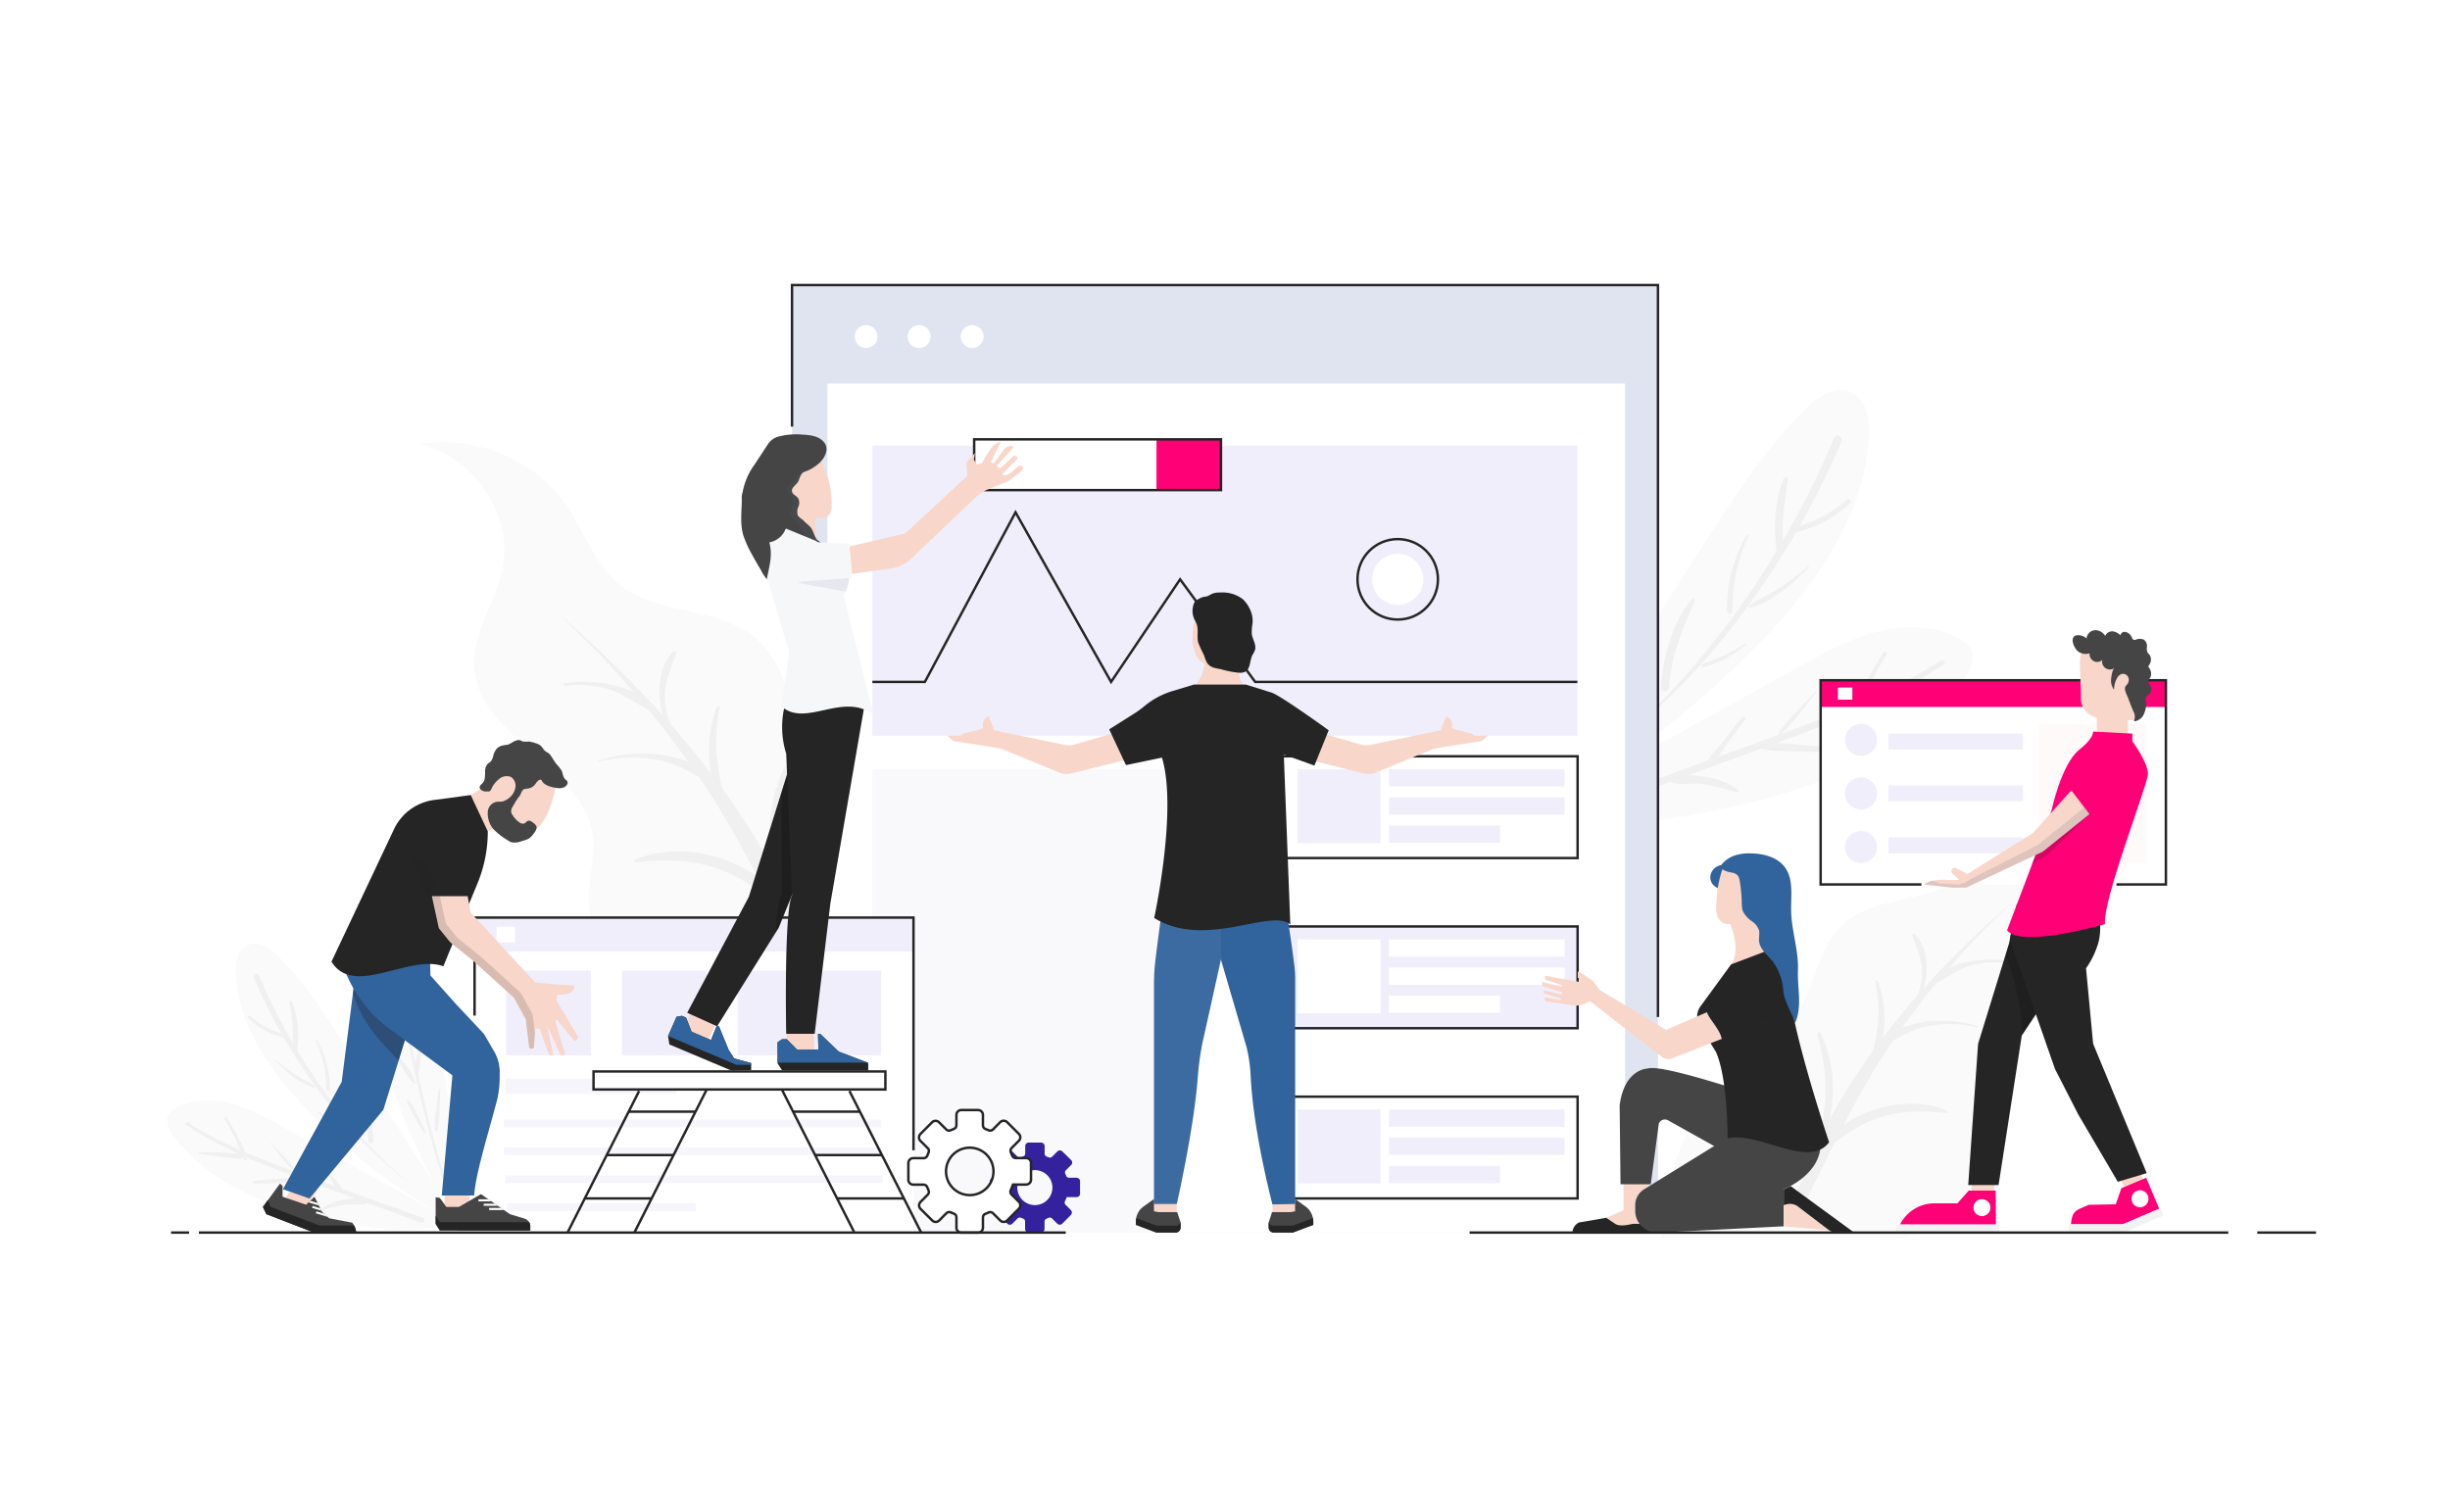 <svg xmlns="http://www.w3.org/2000/svg" viewBox="0 0 500 308.67"><defs><style>.cls-1{fill:#fff;}.cls-2,.cls-22{opacity:0.15;}.cls-3{fill:#ddd;}.cls-4{fill:#999;}.cls-5{fill:#e0e4f0;}.cls-6{fill:none;stroke:#252525;stroke-miterlimit:10;stroke-width:0.5px;}.cls-7{fill:#f9f9fb;}.cls-8{fill:#f0eefb;}.cls-9{fill:#ff0076;}.cls-10{fill:#34219e;}.cls-11{fill:#f6f5fb;}.cls-12{fill:#fefaf9;}.cls-13{fill:#f8d6ca;}.cls-14{fill:#252525;}.cls-15{fill:#454545;}.cls-16{fill:#31639c;}.cls-17{fill:#3b6ba1;}.cls-18,.cls-19,.cls-20{fill:#231f20;}.cls-18{opacity:0.3;}.cls-19,.cls-23{opacity:0.2;}.cls-21{fill:#f1f2f2;}.cls-22,.cls-24,.cls-26{fill:#525d7a;}.cls-25{fill:#f5f7f9;}.cls-26{opacity:0.1;}</style></defs><title>installation_ps</title><g id="Bg"><rect class="cls-1" width="500" height="308.67"/></g><g id="Graphics"><g id="Layer_7" data-name="Layer 7"><g class="cls-2"><path class="cls-3" d="M70.57,213.57c-4.1-6.36-8.24-12.78-13.55-18.17-1.75-1.77-4.28-3.55-6.53-2.49-2.07,1-2.5,3.71-2.37,6,.63,10.73,7.33,20.14,14.8,27.86A120.81,120.81,0,0,0,91.51,248.6l1.84.35C85.66,237,78.25,225.51,70.57,213.57Z"/><path class="cls-4" d="M89.76,246.3c-16.36-11.49-29.27-29-36.93-47.28-.27-.65-1.24-.1-1,.55a112,112,0,0,0,15.62,26.14c6.45,8,14,14.49,22.24,20.64,0,0,.06,0,0,0Z"/><path class="cls-4" d="M50.68,207.84a16.05,16.05,0,0,0,7.43,4c.43.1.61-.54.19-.65a17,17,0,0,1-7.17-3.76c-.31-.27-.76.18-.45.45Z"/><path class="cls-4" d="M56.25,216.51c2,2.12,5,4.73,7.89,5.47a.17.17,0,0,0,.13-.3c-1.19-.88-2.63-1.44-3.89-2.24a42.41,42.41,0,0,1-4-3,.07.07,0,0,0-.1.1Z"/><path class="cls-4" d="M64.77,227a15.27,15.27,0,0,0,5.73,3,.23.23,0,0,0,.12-.45,22.55,22.55,0,0,1-5.73-2.74.1.1,0,0,0-.12.17Z"/><path class="cls-4" d="M59.09,204.69a36.83,36.83,0,0,1,.59,9.66c-.07.61.87.6.94,0a19.53,19.53,0,0,0-1-9.88c-.13-.32-.56-.08-.52.21Z"/><path class="cls-4" d="M64.43,212.34a23.19,23.19,0,0,1,2.13,10.1.38.38,0,0,0,.75,0,19.35,19.35,0,0,0-2.65-10.24.13.13,0,0,0-.23.13Z"/><path class="cls-4" d="M71.68,221.19c1.75,3.89,3.17,7.28,3.46,11.6,0,.71,1.16.72,1.11,0-.28-4.09-1.5-8.7-4.15-11.94-.2-.25-.54.07-.42.33Z"/><path class="cls-3" d="M86.17,245.78,57.5,229.9A45.28,45.28,0,0,0,47,225.2c-3.74-.95-7.89-.87-11.23,1.06a3.79,3.79,0,0,0-1.24,1c-1,1.39-.06,3.28.94,4.64,7.94,10.76,21.81,15.17,34.94,17.72,7.83,1.52,16.21,2.56,23.57-.52A63.12,63.12,0,0,1,86.17,245.78Z"/><path class="cls-4" d="M38,229.63c6.85,4.58,14.48,7.67,22.2,10.5,8.55,3.13,17.12,6.19,25.64,9.41.67.25,1.1-.79.43-1-8.26-2.89-16.46-5.91-24.68-8.9-8-2.91-16-5.84-23.21-10.5-.34-.22-.73.28-.38.51Z"/><path class="cls-4" d="M40.62,235.43c2.8.43,5.64.93,8.47,1.08.67,0,.83-1,.15-1a84.75,84.75,0,0,0-8.58-.33.15.15,0,0,0,0,.3Z"/><path class="cls-4" d="M51.88,241.6l5.53-.17a26.66,26.66,0,0,0,5.5-.4.33.33,0,0,0,0-.65,25.13,25.13,0,0,0-5.27.14L51.8,241c-.43,0-.34.66.08.65Z"/><path class="cls-4" d="M66.05,246.92a29.77,29.77,0,0,1,4.66-1.1c1.32-.14,2.73.18,4-.16.35-.09.25-.54,0-.67-1.24-.69-3.28-.37-4.61-.12a10.52,10.52,0,0,0-4.25,1.7c-.19.14,0,.4.2.35Z"/><path class="cls-4" d="M45.78,228.39A36.76,36.76,0,0,1,48.33,233,21.59,21.59,0,0,0,50,236.76a.18.18,0,0,0,.32-.13,12.19,12.19,0,0,0-1.72-4.42,43.49,43.49,0,0,0-2.38-4.14c-.18-.3-.61,0-.43.32Z"/><path class="cls-4" d="M55.21,233.35c1.59,1.92,3.09,4.23,5,5.86.13.11.28-.07.2-.2-1.35-2.08-3.41-3.88-5.08-5.73a.06.06,0,1,0-.09.07Z"/><path class="cls-4" d="M64.87,237.13c.87,1.15,1.79,2.28,2.6,3.47a9.67,9.67,0,0,0,2.35,3,.22.22,0,0,0,.34-.26,9.86,9.86,0,0,0-2.2-3.06c-.92-1.12-1.76-2.3-2.64-3.44a.28.28,0,0,0-.45.34Z"/><path class="cls-3" d="M83.79,197.35c-1.43-1.32-3.78-1.86-5.34-.69s-1.71,3.06-1.77,4.84c-.55,16,8.09,33,15.58,47.16l1.63.44c-1.18-15.74-2.4-31.67-7.34-46.66A11.72,11.72,0,0,0,83.79,197.35Z"/><path class="cls-4" d="M91.68,243.65c-4.21-13.54-7.09-27.36-10-41.23-.1-.46-.83-.37-.73.09,3.23,13.76,5.84,27.85,10.49,41.23a.12.12,0,0,0,.22-.09Z"/><path class="cls-4" d="M78.82,207.32c.69.93,1.38,1.85,2.06,2.78a10.24,10.24,0,0,0,2,2.33.26.26,0,0,0,.4-.3,9.91,9.91,0,0,0-1.72-2.51c-.7-.92-1.41-1.83-2.12-2.74a.36.36,0,0,0-.58.44Z"/><path class="cls-4" d="M80.48,215.14c1.21,2,2.36,4.39,4,6.06a.16.16,0,0,0,.28-.16c-.6-2.25-2.45-4.42-4-6.11a.18.18,0,0,0-.28.21Z"/><path class="cls-4" d="M83.05,224.71a16.62,16.62,0,0,0,1.76,3.53,19.66,19.66,0,0,0,1.74,3,.16.16,0,0,0,.28-.16,22.61,22.61,0,0,0-1.68-3.56,14.21,14.21,0,0,0-1.68-3,.25.25,0,0,0-.42.24Z"/><path class="cls-4" d="M86.88,211.3a14.85,14.85,0,0,0-1.74,4.1c-.29,1.1-.76,2.73-.32,3.82a.25.25,0,0,0,.46,0c.5-1,.38-2.49.62-3.63a25.2,25.2,0,0,1,1.29-4.12c.07-.18-.2-.35-.31-.18Z"/><path class="cls-4" d="M89.56,222.32c-.24,1.44-.41,2.88-.55,4.34a17,17,0,0,0-.25,4c0,.26.45.36.54.08a18.33,18.33,0,0,0,.4-4.19c.08-1.41.14-2.78.12-4.19,0-.15-.23-.14-.26,0Z"/></g><g class="cls-2"><path class="cls-3" d="M347.54,111.33C353.73,101.72,360,92,368,83.89c2.64-2.68,6.46-5.37,9.86-3.77,3.13,1.47,3.77,5.61,3.57,9.06-.95,16.2-11.06,30.42-22.35,42.08a182.37,182.37,0,0,1-43.17,33l-2.77.53Z"/><path class="cls-4" d="M318.56,160.75c24.71-17.36,44.19-43.73,55.76-71.39.41-1,1.88-.16,1.46.82a169.56,169.56,0,0,1-23.59,39.47c-9.75,12.16-21.17,21.89-33.59,31.18,0,0-.09-.05,0-.08Z"/><path class="cls-4" d="M377.58,102.68a24.45,24.45,0,0,1-11.23,6c-.65.14-.93-.83-.28-1A25.83,25.83,0,0,0,376.9,102c.45-.41,1.14.26.68.68Z"/><path class="cls-4" d="M369.16,115.76c-3.06,3.21-7.54,7.14-11.92,8.26a.25.25,0,0,1-.19-.45c1.8-1.33,4-2.17,5.87-3.39a61.6,61.6,0,0,0,6.09-4.57c.1-.09.25,0,.15.15Z"/><path class="cls-4" d="M356.3,131.61a23.12,23.12,0,0,1-8.65,4.57.35.35,0,0,1-.19-.68,33.6,33.6,0,0,0,8.65-4.14c.15-.1.33.13.19.25Z"/><path class="cls-4" d="M364.87,97.91c-.72,5-1.44,9.47-.89,14.59.1.91-1.31.91-1.42,0-.61-4.75-.44-10.46,1.52-14.91.21-.48.85-.13.79.31Z"/><path class="cls-4" d="M356.81,109.47a34.93,34.93,0,0,0-3.21,15.25.57.57,0,0,1-1.14,0,29.17,29.17,0,0,1,4-15.46c.13-.22.44,0,.34.2Z"/><path class="cls-4" d="M345.86,122.83c-2.65,5.88-4.78,11-5.23,17.51-.07,1.07-1.74,1.1-1.67,0,.42-6.18,2.26-13.14,6.26-18,.31-.38.82.1.64.49Z"/><path class="cls-3" d="M324,160l43.3-24c5.09-2.82,10.26-5.67,15.9-7.1s11.91-1.3,16.95,1.61a5.56,5.56,0,0,1,1.87,1.56c1.45,2.1.1,5-1.42,7-12,16.25-32.93,22.91-52.76,26.76-11.83,2.29-24.48,3.86-35.59-.79A93.87,93.87,0,0,0,324,160Z"/><path class="cls-4" d="M396.73,135.57c-10.36,6.92-21.89,11.59-33.53,15.86-12.91,4.73-25.86,9.35-38.72,14.21-1,.38-1.66-1.19-.65-1.55,12.47-4.35,24.86-8.92,37.27-13.43,12.09-4.39,24.18-8.83,35-15.86.51-.33,1.1.42.59.77Z"/><path class="cls-4" d="M392.76,144.33A125.23,125.23,0,0,1,380,146c-1,.06-1.26-1.46-.22-1.58,4.28-.49,8.65-.45,12.94-.51.29,0,.37.42.07.46Z"/><path class="cls-4" d="M375.76,153.65l-8.35-.26c-2.74-.08-5.63.06-8.3-.6a.5.5,0,0,1,0-1,38.46,38.46,0,0,1,7.95.23l8.83.63c.64.05.51,1-.12,1Z"/><path class="cls-4" d="M354.37,161.68a45,45,0,0,0-7-1.66c-2-.22-4.12.27-6-.23-.53-.14-.37-.82,0-1,1.86-1,4.94-.55,6.95-.17a15.8,15.8,0,0,1,6.42,2.57c.3.21,0,.6-.29.52Z"/><path class="cls-4" d="M385,133.7a54.27,54.27,0,0,0-3.85,7c-.84,1.87-1.32,4-2.51,5.63a.27.27,0,0,1-.48-.19c.15-2.34,1.55-4.62,2.59-6.68a71.81,71.81,0,0,1,3.59-6.26c.29-.44.94,0,.66.49Z"/><path class="cls-4" d="M370.73,141.19c-2.41,2.9-4.67,6.38-7.51,8.85-.19.17-.42-.11-.3-.3,2-3.14,5.15-5.87,7.67-8.65.07-.09.21,0,.14.1Z"/><path class="cls-4" d="M356.14,146.9c-1.3,1.74-2.69,3.44-3.92,5.23-1.08,1.57-1.93,3.4-3.55,4.46a.34.34,0,0,1-.52-.39c.58-1.85,2.13-3.16,3.33-4.63,1.38-1.68,2.65-3.46,4-5.19a.43.43,0,0,1,.68.52Z"/><path class="cls-4" d="M327.57,86.83c2.16-2,5.71-2.81,8.07-1,2.15,1.61,2.57,4.63,2.67,7.31.83,24.23-12.21,49.78-23.53,71.22l-2.46.66c1.79-23.77,3.62-47.81,11.09-70.45C324.33,91.72,325.41,88.84,327.57,86.83Z"/><path class="cls-4" d="M315.65,156.74c6.36-20.44,10.72-41.32,15.08-62.25.15-.7,1.26-.56,1.1.13C327,115.4,323,136.68,316,156.87c-.07.22-.39.09-.33-.13Z"/><path class="cls-4" d="M335.08,101.88,332,106.09A15.37,15.37,0,0,1,329,109.6a.39.39,0,0,1-.6-.45,15.41,15.41,0,0,1,2.59-3.8c1.06-1.38,2.13-2.75,3.2-4.13a.55.55,0,0,1,.88.66Z"/><path class="cls-4" d="M332.58,113.7c-1.84,3-3.57,6.63-6,9.15a.25.25,0,0,1-.43-.24c.9-3.4,3.7-6.68,6-9.23a.27.27,0,0,1,.43.32Z"/><path class="cls-4" d="M328.69,128.15a25.69,25.69,0,0,1-2.66,5.32,30.13,30.13,0,0,1-2.62,4.51.25.25,0,0,1-.43-.24,34.28,34.28,0,0,1,2.54-5.38,22.19,22.19,0,0,1,2.53-4.58.37.37,0,0,1,.64.37Z"/><path class="cls-4" d="M322.9,107.9a22.07,22.07,0,0,1,2.63,6.18c.44,1.67,1.16,4.13.48,5.78a.38.38,0,0,1-.69,0c-.76-1.54-.57-3.76-.93-5.47a37.66,37.66,0,0,0-1.94-6.22c-.11-.27.29-.54.45-.27Z"/><path class="cls-4" d="M318.86,124.53c.37,2.18.62,4.35.84,6.56a26.15,26.15,0,0,1,.37,6c-.05.4-.69.55-.82.12a27.91,27.91,0,0,1-.6-6.33c-.13-2.12-.21-4.2-.18-6.33,0-.23.35-.21.39,0Z"/></g><g class="cls-2"><path class="cls-3" d="M339.05,252.78c1.53-13.09,3.56-22.8,13.13-32.19,4.49-4.4,10.42-7.49,14-12.63,4.31-6.26,4.65-15,10.58-19.87,6.36-5.24,16.55-3.81,23.1-8.83,4.67-3.58,6.38-9.59,9.74-14.35,5.43-7.71,15.74-11.93,25.27-10.34-9.54,2.24-16.27,12.38-14.39,21.68,1.21,5.94,5.4,11.37,4.89,17.41-1,12-19.17,17.13-20.57,29.08-.38,3.26.61,6.51.74,9.79.42,10.17-8.76,19.8-19.3,20.25Z"/><path class="cls-4" d="M410.38,184.42a168,168,0,0,0-25.05,29.49c-6.91,10.34-11.77,21.31-17.37,32.29a1,1,0,0,1-1.84-.75c7.35-23.55,25.55-44.92,44.23-61.06a0,0,0,0,1,0,0Z"/><path class="cls-4" d="M409.57,196.57a18.93,18.93,0,0,0-7.78.63c-2.64.81-4.44,2.48-6.85,3.59-.27.12-.65-.15-.45-.44,3-4.22,10.4-5,15.14-4.22a.22.22,0,0,1-.06.44Z"/><path class="cls-4" d="M403.71,209.73a23.52,23.52,0,0,0-10.94-.14c-3.3.79-5.86,2.58-8.8,4.1a.48.48,0,0,1-.59-.74c4.89-5.1,14-5.52,20.39-3.44a.11.11,0,1,1-.06.22Z"/><path class="cls-4" d="M397.24,227.17c-10.06-1.18-16.71.77-24.3,7.28-.46.39-1.25-.11-.88-.65,4.93-7.21,17.12-10.69,25.31-7.09a.25.25,0,0,1-.13.46Z"/><path class="cls-4" d="M390.81,190.66c4,4.28,2.56,12.76-1.35,16.65-.14.14-.41,0-.29-.22,1.74-2.62,3-5.14,3.09-8.33.09-2.93-1.09-5.13-2-7.81a.31.31,0,0,1,.51-.29Z"/><path class="cls-4" d="M383.25,200.27c2.07,5.53,1.85,12.87-1.5,17.92-.17.25-.61.09-.51-.21,1.94-6.16,2.81-11.13,1.47-17.57a.28.28,0,0,1,.54-.14Z"/><path class="cls-4" d="M371.58,210.84c3.6,7.76,3.1,16.35-.27,24.1-.31.71-1.53.41-1.22-.33,3.26-7.77,3.08-15.5.76-23.48-.12-.4.54-.7.73-.29Z"/></g><g class="cls-2"><path class="cls-3" d="M198.23,206.05c-1.8-15.38-4.19-26.8-15.44-37.83-5.28-5.18-12.25-8.8-16.41-14.85-5.07-7.36-5.47-17.61-12.44-23.35-7.47-6.17-19.46-4.48-27.15-10.38-5.49-4.21-7.51-11.27-11.45-16.87-6.39-9.06-18.5-14-29.7-12.16,11.21,2.64,19.13,14.56,16.91,25.49-1.42,7-6.35,13.37-5.74,20.47C98,150.66,119.34,156.7,121,170.75c.45,3.83-.71,7.65-.87,11.5-.5,11.95,10.3,23.27,22.69,23.8Z"/><path class="cls-4" d="M114.39,125.71a197.63,197.63,0,0,1,29.44,34.66c8.12,12.15,13.84,25,20.42,37.94a1.19,1.19,0,0,0,2.16-.88c-8.64-27.67-30-52.79-52-71.76,0,0-.07,0,0,0Z"/><path class="cls-4" d="M115.34,140a22.23,22.23,0,0,1,9.14.75c3.11,1,5.22,2.9,8.06,4.21.32.15.76-.17.53-.51-3.49-5-12.23-5.85-17.8-5-.3,0-.24.56.07.52Z"/><path class="cls-4" d="M122.23,155.45a27.63,27.63,0,0,1,12.85-.16c3.89.93,6.9,3,10.35,4.82a.57.57,0,0,0,.69-.88c-5.75-6-16.44-6.48-24-4a.13.13,0,1,0,.08.25Z"/><path class="cls-4" d="M129.84,176c11.81-1.39,19.64.9,28.56,8.55.53.46,1.47-.14,1-.77-5.8-8.47-20.12-12.56-29.75-8.33a.3.3,0,0,0,.16.55Z"/><path class="cls-4" d="M137.39,133c-4.75,5-3,15,1.59,19.57.17.17.48-.05.34-.26-2-3.08-3.53-6-3.64-9.79-.1-3.45,1.29-6,2.31-9.19a.36.36,0,0,0-.6-.33Z"/><path class="cls-4" d="M146.27,144.33c-2.43,6.5-2.17,15.13,1.77,21.06.19.3.71.11.6-.24-2.29-7.24-3.31-13.08-1.73-20.65a.33.33,0,0,0-.64-.17Z"/><path class="cls-4" d="M160,156.76c-4.23,9.11-3.64,19.22.32,28.32.37.83,1.8.48,1.43-.38-3.83-9.14-3.62-18.22-.89-27.6.14-.47-.63-.82-.86-.34Z"/></g><rect class="cls-5" x="161.64" y="58.18" width="176.72" height="193.38"/><polyline class="cls-6" points="161.64 87.07 161.64 58.18 338.36 58.18 338.36 207.57"/><rect class="cls-1" x="168.87" y="78.29" width="162.77" height="173.28"/><rect class="cls-7" x="178.04" y="157" width="62.11" height="94.57"/><path class="cls-1" d="M179.09,68.69a2.33,2.33,0,1,1-2.33-2.33A2.34,2.34,0,0,1,179.09,68.69Z"/><path class="cls-1" d="M189.91,68.69a2.33,2.33,0,1,1-2.33-2.33A2.33,2.33,0,0,1,189.91,68.69Z"/><path class="cls-1" d="M200.74,68.69a2.33,2.33,0,1,1-2.33-2.33A2.33,2.33,0,0,1,200.74,68.69Z"/><rect class="cls-8" x="178.04" y="90.93" width="143.91" height="59.24"/><rect class="cls-8" x="261.5" y="189.09" width="60.46" height="20.77"/><rect class="cls-1" x="264.81" y="191.74" width="16.94" height="15.07"/><rect class="cls-1" x="283.47" y="191.74" width="35.84" height="3.51"/><rect class="cls-1" x="283.47" y="197.48" width="35.84" height="3.51"/><rect class="cls-1" x="283.47" y="203.22" width="22.66" height="3.51"/><rect class="cls-6" x="261.5" y="189.09" width="60.46" height="20.77"/><rect class="cls-1" x="261.5" y="154.36" width="60.46" height="20.77"/><rect class="cls-8" x="264.81" y="157.01" width="16.94" height="15.07"/><rect class="cls-8" x="283.47" y="157.01" width="35.84" height="3.51"/><rect class="cls-8" x="283.47" y="162.75" width="35.84" height="3.51"/><rect class="cls-8" x="283.47" y="168.49" width="22.66" height="3.51"/><rect class="cls-6" x="261.5" y="154.36" width="60.46" height="20.77"/><rect class="cls-1" x="261.5" y="223.83" width="60.46" height="20.77"/><rect class="cls-8" x="264.81" y="226.47" width="16.94" height="15.07"/><rect class="cls-8" x="283.47" y="226.47" width="35.84" height="3.51"/><rect class="cls-8" x="283.47" y="232.21" width="35.84" height="3.51"/><rect class="cls-8" x="283.47" y="237.95" width="22.66" height="3.51"/><rect class="cls-6" x="261.5" y="223.83" width="60.46" height="20.77"/><polyline class="cls-6" points="178.04 139.18 188.75 139.18 207.25 104.56 226.75 139.18 240.84 118.24 256.16 139.18 321.91 139.18"/><path class="cls-1" d="M290.45,118.24a5.2,5.2,0,1,1-5.2-5.2A5.2,5.2,0,0,1,290.45,118.24Z"/><circle class="cls-6" cx="285.25" cy="118.24" r="8.21"/><rect class="cls-1" x="198.81" y="89.67" width="50.37" height="10.36"/><rect class="cls-9" x="236.02" y="89.67" width="13.23" height="10.36"/><rect class="cls-6" x="198.81" y="89.67" width="50.37" height="10.36"/><path class="cls-6" d="M244.91,97"/><path id="_Compound_Path_" data-name="&lt;Compound Path&gt;" class="cls-10" d="M217.7,244.34h2a.72.72,0,0,0,.72-.72V241.1a.72.72,0,0,0-.72-.72h-1.55a.62.62,0,0,1-.56-.4l-.18-.43a.61.61,0,0,1,.11-.69l1.09-1.09a.71.71,0,0,0,0-1L216.8,235a.72.72,0,0,0-1,0l-1.1,1.1a.62.62,0,0,1-.66.13l-.47-.2a.58.58,0,0,1-.38-.55v-1.56a.72.72,0,0,0-.72-.72h-2.52a.72.72,0,0,0-.72.72v1.54a.6.6,0,0,1-.4.57l-.45.18a.61.61,0,0,1-.69-.11L206.58,235a.72.72,0,0,0-1,0l-1.78,1.78a.72.72,0,0,0,0,1l1.11,1.1a.62.62,0,0,1,.13.66c-.07.16-.14.33-.19.47a.6.6,0,0,1-.56.38h-1.56a.72.72,0,0,0-.72.72v2.52a.72.72,0,0,0,.72.72h1.54a.61.61,0,0,1,.57.41c.06.14.11.28.18.42a.61.61,0,0,1-.11.69L203.81,247a.74.74,0,0,0,0,1l1.78,1.77a.72.72,0,0,0,1,0l1.1-1.1a.59.59,0,0,1,.66-.13l.47.19a.6.6,0,0,1,.38.56v1.55a.74.74,0,0,0,.73.73h2.51a.73.73,0,0,0,.73-.72v-1.55a.61.61,0,0,1,.41-.56l.42-.18a.61.61,0,0,1,.69.11l1.09,1.09a.72.72,0,0,0,1,0l1.77-1.78a.72.72,0,0,0,0-1l-1.1-1.1a.62.62,0,0,1-.13-.66C217.52,244.82,217.69,244.37,217.7,244.34Zm-10-2.62a3.57,3.57,0,1,1,2.22,4A3.57,3.57,0,0,1,207.68,241.72Z"/><rect class="cls-1" x="96.85" y="187.29" width="89.58" height="64.5"/><rect class="cls-8" x="96.85" y="187.29" width="89.58" height="6.93"/><rect class="cls-1" x="101.33" y="189.17" width="3.75" height="3.16"/><polyline class="cls-6" points="96.85 207.28 96.85 187.28 186.43 187.28 186.43 234.78"/><rect class="cls-8" x="103.28" y="198.09" width="17.31" height="17.28" transform="translate(223.88 413.46) rotate(180)"/><rect class="cls-8" x="126.93" y="198.09" width="17.31" height="17.28" transform="translate(271.16 413.46) rotate(180)"/><rect class="cls-8" x="150.57" y="198.09" width="29.26" height="17.28" transform="translate(330.4 413.46) rotate(180)"/><rect class="cls-11" x="103.16" y="220.14" width="34.87" height="3.12"/><rect class="cls-11" x="102.79" y="228.51" width="77.03" height="1.56"/><rect class="cls-11" x="102.79" y="234.21" width="77.03" height="1.56"/><rect class="cls-11" x="103.12" y="239.91" width="77.03" height="1.56"/><rect class="cls-11" x="103.45" y="245.61" width="38.53" height="1.56"/><rect class="cls-1" x="121.14" y="218.69" width="59.56" height="3.67" transform="translate(301.83 441.05) rotate(180)"/><rect class="cls-6" x="121.14" y="218.69" width="59.56" height="3.67" transform="translate(301.83 441.05) rotate(180)"/><line class="cls-6" x1="144.14" y1="222.54" x2="129.5" y2="251.5"/><line class="cls-6" x1="130.43" y1="222.68" x2="115.79" y2="251.64"/><line class="cls-6" x1="141.93" y1="226.89" x2="128.3" y2="226.89"/><line class="cls-6" x1="137.44" y1="235.75" x2="123.81" y2="235.75"/><line class="cls-6" x1="132.95" y1="244.6" x2="119.32" y2="244.6"/><line class="cls-6" x1="159.65" y1="222.54" x2="174.29" y2="251.42"/><line class="cls-6" x1="173.36" y1="222.68" x2="188" y2="251.57"/><line class="cls-6" x1="161.85" y1="226.89" x2="175.49" y2="226.89"/><line class="cls-6" x1="166.34" y1="235.75" x2="179.98" y2="235.75"/><line class="cls-6" x1="170.83" y1="244.6" x2="184.47" y2="244.6"/><rect class="cls-1" x="371.56" y="138.84" width="70.46" height="41.69"/><rect class="cls-9" x="371.56" y="138.84" width="70.46" height="5.45"/><rect class="cls-1" x="375.08" y="140.32" width="2.95" height="2.48"/><polyline class="cls-6" points="392.13 180.52 371.56 180.52 371.56 138.84 442.02 138.84 442.02 180.52 431.94 180.52"/><path class="cls-8" d="M383.07,151a3.27,3.27,0,1,1-3.27-3.27A3.26,3.26,0,0,1,383.07,151Z"/><path class="cls-8" d="M383.07,161.94a3.27,3.27,0,1,1-3.27-3.27A3.26,3.26,0,0,1,383.07,161.94Z"/><path class="cls-8" d="M383.07,172.87a3.27,3.27,0,1,1-3.27-3.26A3.26,3.26,0,0,1,383.07,172.87Z"/><rect class="cls-8" x="385.41" y="149.73" width="27.43" height="3.23"/><rect class="cls-8" x="385.41" y="160.32" width="27.43" height="3.23"/><rect class="cls-12" x="416.12" y="147.73" width="21.89" height="28.41" transform="translate(854.12 323.87) rotate(180)"/><rect class="cls-8" x="385.41" y="170.92" width="27.43" height="3.23"/><path id="_Compound_Path_2" data-name="&lt;Compound Path&gt;" class="cls-1" d="M206.74,241.77h2.67a1,1,0,0,0,1-1v-3.41a1,1,0,0,0-1-1h-2.1a.81.81,0,0,1-.76-.55l-.24-.58a.81.81,0,0,1,.15-.93l1.48-1.48a1,1,0,0,0,0-1.39l-2.42-2.41a1,1,0,0,0-1.38,0l-1.49,1.5a.83.83,0,0,1-.9.17c-.21-.09-.44-.19-.64-.26a.81.81,0,0,1-.51-.76v-2.11a1,1,0,0,0-1-1h-3.41a1,1,0,0,0-1,1v2.09a.82.82,0,0,1-.54.77l-.61.25a.8.8,0,0,1-.93-.15l-1.49-1.48a1,1,0,0,0-1.38,0l-2.41,2.42a1,1,0,0,0,0,1.38l1.5,1.49a.81.81,0,0,1,.17.9c-.09.21-.18.44-.25.64a.82.82,0,0,1-.76.51h-2.11a1,1,0,0,0-1,1v3.41a1,1,0,0,0,1,1h2.1a.81.81,0,0,1,.76.54l.24.58a.8.8,0,0,1-.15.93l-1.48,1.49a1,1,0,0,0,0,1.38l2.42,2.41a1,1,0,0,0,1.38,0l1.49-1.5a.83.83,0,0,1,.9-.17l.64.26a.8.8,0,0,1,.51.75v2.12a1,1,0,0,0,1,1h3.41a1,1,0,0,0,1-1v-2.1a.83.83,0,0,1,.55-.76l.58-.24a.8.8,0,0,1,.93.15l1.48,1.48a1,1,0,0,0,1.39,0l2.41-2.42a1,1,0,0,0,0-1.39l-1.49-1.49a.8.8,0,0,1-.18-.89C206.5,242.41,206.72,241.8,206.74,241.77Zm-13.59-3.56a4.84,4.84,0,1,1,3,5.38A4.84,4.84,0,0,1,193.15,238.21Z"/><path id="_Compound_Path_3" data-name="&lt;Compound Path&gt;" class="cls-6" d="M206.74,241.77h2.67a1,1,0,0,0,1-1v-3.41a1,1,0,0,0-1-1h-2.1a.81.81,0,0,1-.76-.55l-.24-.58a.81.81,0,0,1,.15-.93l1.48-1.48a1,1,0,0,0,0-1.39l-2.42-2.41a1,1,0,0,0-1.38,0l-1.49,1.5a.83.83,0,0,1-.9.17c-.21-.09-.44-.19-.64-.26a.81.81,0,0,1-.51-.76v-2.11a1,1,0,0,0-1-1h-3.41a1,1,0,0,0-1,1v2.09a.82.82,0,0,1-.54.77l-.61.25a.8.8,0,0,1-.93-.15l-1.49-1.48a1,1,0,0,0-1.38,0l-2.41,2.42a1,1,0,0,0,0,1.38l1.5,1.49a.81.81,0,0,1,.17.9c-.09.21-.18.44-.25.64a.82.82,0,0,1-.76.51h-2.11a1,1,0,0,0-1,1v3.41a1,1,0,0,0,1,1h2.1a.81.81,0,0,1,.76.54l.24.58a.8.8,0,0,1-.15.93l-1.48,1.49a1,1,0,0,0,0,1.38l2.42,2.41a1,1,0,0,0,1.38,0l1.49-1.5a.83.83,0,0,1,.9-.17l.64.26a.8.8,0,0,1,.51.75v2.12a1,1,0,0,0,1,1h3.41a1,1,0,0,0,1-1v-2.1a.83.83,0,0,1,.55-.76l.58-.24a.8.8,0,0,1,.93.15l1.48,1.48a1,1,0,0,0,1.39,0l2.41-2.42a1,1,0,0,0,0-1.39l-1.49-1.49a.8.8,0,0,1-.18-.89C206.5,242.41,206.72,241.8,206.74,241.77Zm-13.59-3.56a4.84,4.84,0,1,1,3,5.38A4.84,4.84,0,0,1,193.15,238.21Z"/></g><g id="Layer_9" data-name="Layer 9"><path class="cls-13" d="M331.34,247l-3.54,1.57L322.16,250a1.6,1.6,0,0,0-1.25,1.56h0l16.48-.07-.4-2.89L334.63,247Z"/><path class="cls-14" d="M329.71,249.84l-1.91-1.28-5.53.94a2.36,2.36,0,0,0-1.36,2.07h0l16.48-.07-.4-2.89-1.35,1.17-2.35,0C332.21,250,330.68,250.37,329.71,249.84Z"/><polygon class="cls-13" points="336.31 248.61 331.34 247.35 331.34 240.5 336.31 240.5 336.31 248.61"/><path class="cls-15" d="M371.38,228.1s-31.48-11.39-35.15-10c0,0-4.69,0-5.69,7.47l.18,16.14h6.17l1.63-12.32a1.31,1.31,0,0,1,1.88-.74l19,10.6Z"/><path class="cls-15" d="M354.54,231l-19,11.73a3.83,3.83,0,0,0-1.82,3.26v1.12a4.48,4.48,0,0,0,4.47,4.48L364,250.29v-7.54s7.93-3.08,7.53-9.68Z"/><polygon class="cls-13" points="365.42 242.08 378.42 251.57 378.42 251.57 364.03 250.29 364.03 242.75 365.42 242.08"/><path class="cls-14" d="M365.42,242.08l-1.39.67V246h0a2.88,2.88,0,0,1,2.72.11l6.4,4.88a2.91,2.91,0,0,0,1.77.6h3.5Z"/><path class="cls-13" d="M352.59,187.46s3.08,5.89.71,9.38l8.37-.77-3.34-10.65Z"/><path class="cls-16" d="M359.2,184.55a7.18,7.18,0,0,0-.71-1.92c-.92-1.88-1.89-3.83-3.59-5a22.17,22.17,0,0,1-2.29-1.52l-.49.3-.91.16a2.72,2.72,0,0,0-2,1.63,2.35,2.35,0,0,0,.52,2.52,6.73,6.73,0,0,0,1.41.86,6.12,6.12,0,0,1,2.44,2.5,12,12,0,0,0,.6,1.12c.77,1.06,2.17,1.39,3.45,1.65a1.39,1.39,0,0,0,.73,0,1,1,0,0,0,.45-.32A2.4,2.4,0,0,0,359.2,184.55Z"/><path class="cls-13" d="M358.92,182.26a34.93,34.93,0,0,0-2.24-3.6,2.37,2.37,0,0,0-2.07-1.2,20.55,20.55,0,0,0-3-.1l-.15.22a22.32,22.32,0,0,0-1.15,6.35,8.59,8.59,0,0,0,0,2.43,2.84,2.84,0,0,0,1.33,2,3.64,3.64,0,0,0,2.68.05,11.84,11.84,0,0,0,3.49-1.63,3.44,3.44,0,0,0,1.8-2.56A3.92,3.92,0,0,0,358.92,182.26Z"/><path class="cls-14" d="M365.29,198.75c-1.74,5.39,8,34.39,8,34.39-4.17,5.51-14.23-2.22-20.72-.81,0,0,.07-12.18-2.38-17.63l-3.31-5.38a3.52,3.52,0,0,1,.16-3.93l6.24-8.55,8.94-3.39a1.89,1.89,0,0,1,2.11.55h0A5,5,0,0,1,365.29,198.75Z"/><path class="cls-16" d="M366.93,198c.15-4-1.28-7.92-1.39-11.93-.08-3.11.56-6.56-1.29-9.07-1.52-2.06-4.31-2.78-6.87-2.82a9.25,9.25,0,0,0-3.7.55,5.91,5.91,0,0,0-1.94,1.3c-.3.3-.63.57-.49,1s.76.68,1.08.8c.47.18,1,.21,1.45.35,1.13.33,1.21,1.16,1.36,2.19a31.91,31.91,0,0,1,.32,3.65,8.52,8.52,0,0,0,.1,1.43,2.89,2.89,0,0,0,.21.69,5.87,5.87,0,0,0,1.8,1.92,3.68,3.68,0,0,1,1.41,1.8c.19.85-.14,1.78.09,2.67.38,1.44,1.66,2.42,2.6,3.57a11.24,11.24,0,0,1,2.27,6.14c.2,2.2,2,4.93,2.38,6.62C367.87,205.37,366.78,201.79,366.93,198Z"/><path class="cls-13" d="M324.49,204.35l14.65,11.34a2.21,2.21,0,0,0,2.17.31l18.13-7.15a3.23,3.23,0,0,0,1.61-4.64h0a3.24,3.24,0,0,0-4.08-1.34L340,210.2,326.41,202l-1.22-1.72-2.78-1.87-.41-.11v1.29l.22.07.28.78-3-.53-4.09-.75c-.17.13-.13.67,0,.84l3.4,1.06,0,.38-4-1c-.17.13-.13.7,0,.87l4,1.22-.1.47-3.64-.87c-.12.09-.09.47,0,.59l3.49,1.11a.32.32,0,0,1,0,.3l-3.14-.55c-.48.34-.05.72,0,.8l5.85.82a3.44,3.44,0,0,0,1.9-.25Z"/><path class="cls-14" d="M362,203.56a3.48,3.48,0,0,0-4.39-1.44l-9.3,3.2c-.87,1.92,3.49,4.77,3.13,7.8l8.83-4.58A3.47,3.47,0,0,0,362,203.56Z"/></g><g id="Layer_8" data-name="Layer 8"><path class="cls-13" d="M243.62,140.17a7.48,7.48,0,0,0,2.21-5.09h6.69s.13,4.23,1.73,5.09Z"/><path class="cls-13" d="M232.94,148l-13.81,4a3.37,3.37,0,0,1-1.61.07l-14.6-3-1.13-2.83-.18.06a1.52,1.52,0,0,0-1,1.43v.83l-.91.43-2.92.68-.74.48h-2.72l1,.9a1.05,1.05,0,0,0,.52.25l6.54,1,3,.53,11.8,4.84a3.92,3.92,0,0,0,2.46.18l15.06-3.75Z"/><path class="cls-13" d="M264,148l13.81,4a3.33,3.33,0,0,0,1.6.07l14.61-3,1.13-2.83.18.06a1.51,1.51,0,0,1,1,1.43v.83l.92.43,2.92.68.74.48h2.72l-1,.9a1,1,0,0,1-.53.25l-6.54,1-3,.53-11.8,4.84a3.89,3.89,0,0,1-2.45.18l-15.06-3.75Z"/><path class="cls-13" d="M249.32,125.55a2.87,2.87,0,0,0-1.51-1.91l1-.84a5.41,5.41,0,0,0-1.33.19,9,9,0,0,0-1.23.55c-.61.3-.93.35-1.23,1l-1,2a8,8,0,0,0-.38.91,6.32,6.32,0,0,0-.2,1.43l-.09,1.2a6.38,6.38,0,0,0,0,1.07,5.87,5.87,0,0,0,.34,1.31,4.74,4.74,0,0,0,1.19,2.36,4.26,4.26,0,0,0,2.42,1,1.06,1.06,0,0,0,.58-.14,1.11,1.11,0,0,0,.34-.48,18,18,0,0,0,1.21-7.15A8.71,8.71,0,0,0,249.32,125.55Z"/><rect class="cls-13" x="259.68" y="244.72" width="4.64" height="3.89" transform="translate(524.01 493.32) rotate(180)"/><path class="cls-15" d="M263.38,247.4H259.6l-.7,2.12v1a1,1,0,0,0,1,1h3.93L268,250v-.72a3.69,3.69,0,0,0-1.53-3l-2.17-1.57v2.52Z"/><path class="cls-14" d="M259.92,250.15h3.93l4.1-1.54a3.72,3.72,0,0,1,.08.66V250l-4.18,1.58h-3.93a1,1,0,0,1-1-1v-1l0-.15A1,1,0,0,0,259.92,250.15Z"/><rect class="cls-13" x="235.51" y="244.72" width="4.64" height="3.89"/><path class="cls-17" d="M237.53,183.05s-1,6.76-1.77,13.28a38.07,38.07,0,0,0-.25,4.27v45.14h4.65s3.59-15.72,4.31-26.21a54.85,54.85,0,0,1,1.28-8.25l4.88-22V184Z"/><path class="cls-16" d="M262.35,184.77s1,5.83,1.82,12.42a21,21,0,0,1,.15,2.5v46.05l-4.64.08s-4-15.1-4.46-26.62a33.24,33.24,0,0,0-.8-5.43L249.21,196V184Z"/><path class="cls-15" d="M236.46,247.4h3.78l.71,2.12v1a1,1,0,0,1-1,1H236L231.82,250v-.72a3.68,3.68,0,0,1,1.52-3l2.17-1.57v2.52Z"/><path class="cls-14" d="M239.92,250.15H236l-4.1-1.54a3.7,3.7,0,0,0-.07.66V250l4.17,1.58h3.93a1,1,0,0,0,1-1v-1l0-.15A1,1,0,0,1,239.92,250.15Z"/><path class="cls-14" d="M254.25,139.72l5.2,1.62c1.9.59,11.71,7.71,11.71,7.71l-2.91,7.2L262,154l1.33,34.7c-4-3.42-17.31,5.12-27.78-1.34,0,0,4.81-22.18,1.58-32.73l-7.34,1.53-3.42-7.3,4.75-3a20.2,20.2,0,0,0,2.34-1.66,16.31,16.31,0,0,1,5.8-3.15l4.4-1.33Z"/><path class="cls-14" d="M255.47,129.44a9.59,9.59,0,0,1,.15-2.2,5.48,5.48,0,0,0-.58-3,6.42,6.42,0,0,0-1.47-2,6.85,6.85,0,0,0-4.64-1.3,3.89,3.89,0,0,0-1.48.22c-.36.15-.69.4-1.06.52s-.52.09-.77.15a4.26,4.26,0,0,0-1,.42,2.47,2.47,0,0,0-.87.7,4.13,4.13,0,0,0-.05,3.34c.14.33.34.64.48,1,.5,1.23,0,2.65.38,3.92a24.28,24.28,0,0,0,1.15,2.49,8.22,8.22,0,0,0,.64,1.6c.66,1,1.82,1.08,2.86,1.3a19.07,19.07,0,0,0,3.82.72c2.34,0,1.83-2.09,2.56-3.61a6.63,6.63,0,0,0,.52-1C256.44,131.54,255.63,130.51,255.47,129.44Z"/></g><g id="Layer_10" data-name="Layer 10"><rect class="cls-13" x="58.22" y="241.18" width="4.56" height="4.77" transform="matrix(0.84, 0.54, -0.54, 0.84, 142.31, 6.31)"/><polygon class="cls-16" points="72.65 197.85 69.74 220.79 57.75 242.72 63.15 244.62 78.24 226.5 84.42 206.59 72.65 197.85"/><path class="cls-15" d="M70,251.57H64.11l-9.74-3.76-.7-1.47,3.47-4.77.52.46v2.22l4.79,1.63,1.73-1.63,1.55,3.11,1.46,1.3,4.68.89a3.3,3.3,0,0,1,.82,2H70Z"/><path class="cls-14" d="M70,251.57h2.67a2.93,2.93,0,0,0-.42-1.43h-7l-10-3.8-.61-1.4-1,1.4.7,1.47,9.74,3.76Z"/><polygon class="cls-1" points="65.36 246.62 63.8 246.13 63.68 246.52 65.61 247.12 65.36 246.62"/><polygon class="cls-1" points="66.14 247.72 64.58 247.24 64.45 247.63 66.87 248.38 66.14 247.72"/><polygon class="cls-1" points="64.83 245.55 63.3 245.07 62.97 245.4 65.08 246.05 64.83 245.55"/><rect class="cls-13" x="94.51" y="159.77" width="8.13" height="11.48" transform="translate(190.58 -3.74) rotate(59.31)"/><rect class="cls-13" x="90.76" y="242.72" width="5.01" height="4.77"/><path class="cls-18" d="M77.82,212.66l3.52,3.85,3.07-9.93-11.76-8.73L72,202.68A27.15,27.15,0,0,0,77.82,212.66Z"/><path class="cls-16" d="M70.68,198.8h0a27.08,27.08,0,0,0,8.9,11.27l12.75,9.4L90.16,244h6.6c.34-4.79,3.34-14.16,4.75-19.76a20.69,20.69,0,0,0,.46-4.86,8.48,8.48,0,0,0-1.12-4.78l-2.1-3.6-5.63-6-5.28-5.91-.09-4H70.68Z"/><path class="cls-15" d="M98.16,243.72l5.92,4.1,3,.91a1.56,1.56,0,0,1,1.1,1.49v.92H89.76l-.85-1.35v-5.43l.85.14,1.34,1.84h2.54Z"/><path class="cls-14" d="M108,249.44a1.49,1.49,0,0,1,.23.78v.92H89.76l-.85-1.35V248.1l.85,1.34Z"/><polygon class="cls-1" points="98.72 246.1 98.72 245.68 100.99 245.68 101.6 246.1 98.72 246.1"/><polygon class="cls-1" points="97.64 244.78 99.69 244.78 100.3 245.2 97.64 245.2 97.64 244.78"/><polygon class="cls-1" points="99.83 246.97 99.83 246.54 102.23 246.54 102.85 246.97 99.83 246.97"/><path class="cls-13" d="M113.29,160.85a5.38,5.38,0,0,1-.3,1.56q-.31,1.2-.75,2.37a11.55,11.55,0,0,1-1.91,3.56,6.48,6.48,0,0,1-3,1.94c-1.09.38-2,.77-3.11,0l-1.61-1.18a6.83,6.83,0,0,1-2-8.84L104,154.2a19.47,19.47,0,0,1,3.59,1.06,11.45,11.45,0,0,1,4.4,2.86,5.85,5.85,0,0,1,1.27,2.3A2,2,0,0,1,113.29,160.85Z"/><path class="cls-15" d="M105.12,161a2.18,2.18,0,0,0-.82-2.41,2.38,2.38,0,0,0-2.56.51,5,5,0,0,0-1.3,1.59,2.22,2.22,0,0,1-.45.76c-.18.15-.39.06-.62.08a1.55,1.55,0,0,1-1.32-.43.72.72,0,0,1-.14-.24c-.11-.37.15-.62.38-.83a1.89,1.89,0,0,0,.62-1.06,10,10,0,0,0,.09-1.55,2.3,2.3,0,0,1,.46-1.45c.24-.26.58-.38.78-.66a3.77,3.77,0,0,0,.4-.92,3.54,3.54,0,0,1,.85-1.72,2.9,2.9,0,0,1,1.06-.51,8.46,8.46,0,0,1,1-.15,3.73,3.73,0,0,0,1-.49,3.06,3.06,0,0,1,1.22-.48c.43,0,.65.2,1,.31a9.59,9.59,0,0,0,1.21,0,8.77,8.77,0,0,1,1.34.34,3.06,3.06,0,0,1,1,.49,4.43,4.43,0,0,1,.64.79c.44.58.94.56,1.36,1.14s.75,1.19,1.16,1.74a11.18,11.18,0,0,1,1.11,1.38c.29.6.28,1.36.76,1.82.15.15.35.26.44.45a.72.72,0,0,1-.1.69c-.67,1-2.19.68-3.13.42a4.87,4.87,0,0,1-.84-.28,3.17,3.17,0,0,1-.89-.6c-.19-.19-.25-.61-.55-.6a.73.73,0,0,0-.39.15,3.26,3.26,0,0,0-.63.75,3.06,3.06,0,0,1-.61.58,2.4,2.4,0,0,1-1.26.36,1.13,1.13,0,0,0-.77.37c-.21.26-.37.83-.57,1.11A11,11,0,0,0,105,164c-.3.61-1.1,1.4-.41,2.33a4.89,4.89,0,0,0,1.63,1.66,1.36,1.36,0,0,0,.52.12c.52,0,.69-.55,1.16-.62.32,0,.69.24.92.44a2.56,2.56,0,0,1,.61.62.6.6,0,0,1,.08.29c0,.59-.46,1.13-.8,1.56a3.28,3.28,0,0,1-.73.71,3.75,3.75,0,0,1-.94.4l-1,.31a3.38,3.38,0,0,1-1.67.08,2.22,2.22,0,0,1-.68-.36,13.73,13.73,0,0,1-3-2.32,5.06,5.06,0,0,1-1.13-3.69,2.21,2.21,0,0,1,2.13-1.91c.23,0,.46,0,.68,0a3.6,3.6,0,0,0,1.69-.89A3.43,3.43,0,0,0,105.12,161Z"/><path class="cls-14" d="M96.06,162.27l-7.46,1a10.54,10.54,0,0,0-3.78,1.25h0a10.54,10.54,0,0,0-4.41,4.72L67.65,196.27c4.5,7.37,15.92-1.61,22.83.95l7-17a27.79,27.79,0,0,0,2.07-10.53h0Z"/><polygon class="cls-14" points="93.93 171.03 96.06 182.91 87.36 182.91 81.85 171.36 93.93 171.03"/><path class="cls-19" d="M83.24,174.06l4.12,8.85h2.8L88,178.46a8.71,8.71,0,0,0-4.8-4.4Z"/><path class="cls-13" d="M88.14,182.91l1.43,6.54,2,2.48a5.46,5.46,0,0,0,.67.69l4.41,3.56,8.22,7.46L107.3,208l.71,5.9a1,1,0,0,0,.93,0l.32-4h.85l1.94,5.36c.17.12.72.16.85,0l-1.24-6,2.7,6c.2.13.81.19,1,0l-2-6.68.23-.54,3.64,4.42c.28,0,.75-.5.79-.77l-4.43-7.45.16-1.17,1.94-.21a1.74,1.74,0,0,0,1.54-1.73h0l-4-.23-4-.39L96.06,186.25l-.62-3.34Z"/><g class="cls-2"><path class="cls-20" d="M108.7,207.05l-2.39-4.35-8.22-7.46-4.41-3.55A5.54,5.54,0,0,1,93,191l-2-2.48-1.23-5.61h-1.6l1.43,6.54,2,2.48a5.46,5.46,0,0,0,.67.69l4.41,3.56,8.22,7.46L107.3,208l.71,5.9a1,1,0,0,0,.93,0l.23-2.9Z"/></g></g><g id="Layer_12" data-name="Layer 12"><rect class="cls-13" x="402.38" y="240.79" width="4.63" height="3.31"/><rect class="cls-13" x="432.95" y="239.04" width="4.17" height="3.31" transform="translate(-61.57 216.76) rotate(-26.2)"/><polygon class="cls-14" points="428.17 184.57 423.13 195.51 412.61 211.35 407.87 241.87 401.68 241.87 403.69 213.06 410.03 192.49 411.61 184.57 428.17 184.57"/><g class="cls-2"><path d="M425.08,191.28l-14.37-2.21-.68,3.42-.75,2.43a48.57,48.57,0,0,1,3.38,16.35l10.47-15.76Z"/></g><path class="cls-14" d="M428.17,184.57s1,4.9,0,8.06a17.47,17.47,0,0,1-2.45,5l1.45,15.41,10.94,26.4-5.91,1.76-8.06-13.73-4.75-9.28-9.22-26.42,1.44-7.22Z"/><path class="cls-9" d="M407.29,243h-5.51l-2.3,2.6h-4.72a7.89,7.89,0,0,0-7,4.32h19.57Z"/><path class="cls-1" d="M406.21,246.48a1.73,1.73,0,1,1-1.72-1.73A1.73,1.73,0,0,1,406.21,246.48Z"/><rect class="cls-21" x="386.94" y="249.94" width="21.12" height="1.63"/><path class="cls-9" d="M438,240.38l-5.08,2.14-1.12,3.28-5.5.1c-2.74,1.15-3.46,1.2-3.67,4.16h10.19l7.86-3.29Z"/><path class="cls-1" d="M438.33,244a1.73,1.73,0,1,1-2.26-.92A1.72,1.72,0,0,1,438.33,244Z"/><rect class="cls-21" x="422.19" y="249.83" width="11.49" height="1.63"/><rect class="cls-21" x="433.02" y="248.2" width="8.59" height="1.63" transform="translate(-62.72 192.3) rotate(-23.19)"/><rect class="cls-13" x="427.92" y="145.4" width="6.33" height="7.34"/><path class="cls-9" d="M427.18,149.32l8,.41v1.58s3.32,4.46,3.17,6.77S429,184,429.6,188.6c0,0-17,5-20,1.29,0,0,8.68-22.74,9.11-24.61,0,0,2-9.36,5.61-12.24C424.28,153,427.07,151.06,427.18,149.32Z"/><path class="cls-9" d="M428.2,155.21h1.06a3.5,3.5,0,0,1,3.5,3.5v7.06a0,0,0,0,1,0,0H424.7a0,0,0,0,1,0,0v-7.06A3.5,3.5,0,0,1,428.2,155.21Z" transform="translate(295.69 -277.54) rotate(52.58)"/><path class="cls-19" d="M418,167.43c-.74,2.11-2,5.41-3.25,8.85l3-1.73,8.8-8.49-4.13-4.5Z"/><path class="cls-13" d="M401.29,181.16l15.6-7.34,9.53-7.67-3.71-4.85L414.92,170l-14.13,8.83.55.67-2.84.13c-1.22,0-4.5-.42-5.8.93l5.71.62Z"/><path class="cls-22" d="M425.38,164.79l-9.53,7.68-15.92,8.06-4-.18-1.54-.6a3.25,3.25,0,0,0-1.69.79l5.71.62h2.88l15.6-7.34,9.53-7.67Z"/><path class="cls-13" d="M436.29,147h-3.14c-2.38,0-4.26.27-6.42-1a4.06,4.06,0,0,1-1.93-2.38,5.6,5.6,0,0,1-.12-1.36c0-2.07-.17-4.16-.2-6.22,0-1.47-.08-3.47,1.46-4.24s4.47-.31,6.29-.31h4.06Z"/><path class="cls-13" d="M400.48,180.22l-1.89-1.83a.67.67,0,0,1-.29-.9h0a.67.67,0,0,1,.9-.29l2.47,1.25a.66.66,0,0,1,.29.9h0C401.79,179.68,400.81,180.39,400.48,180.22Z"/><path class="cls-15" d="M438.57,139.49c-.35-.52.16-.93.35-1.39a2,2,0,0,0-.29-1.74c-.08-.11-.19-.23-.17-.37a.41.41,0,0,1,.1-.21,1.89,1.89,0,0,0,.17-2.08,4.88,4.88,0,0,1-.47-.55,2,2,0,0,1-.11-1.08,1.65,1.65,0,0,0-.61-1.51,2.13,2.13,0,0,0-1.66,0c-.79.23-.7-.47-1.11-.95a1.65,1.65,0,0,0-1.1-.64.87.87,0,0,0-.94.7,2.55,2.55,0,0,0-1.49-.8,1.52,1.52,0,0,0-1.6.92,2.5,2.5,0,0,0-1.17-1,2.13,2.13,0,0,0-1-.15,1.84,1.84,0,0,0-1.65,1.67,2.5,2.5,0,0,0-1.8-.66c-1.83.07-.83,2.6.06,3.29a2.56,2.56,0,0,0,2.36.4,1.64,1.64,0,0,0,.95,1.64,1.5,1.5,0,0,0,1.65-.29,1.6,1.6,0,0,0,2.56,1.6c-.51.29-.69,1.66-.75,2.19a3.13,3.13,0,0,0,.59,2.29,4.86,4.86,0,0,1,.53-2.21,1.79,1.79,0,0,1,1-1,1.2,1.2,0,0,1,1.35.62,1.42,1.42,0,0,1-.21,1.51,2.54,2.54,0,0,0-.36.45c-.32.63.36,1.77.58,2.38.34.92.7,1.84,1.08,2.74a2,2,0,0,1,.17,1.64c0,.08-.09.17,0,.25a.23.23,0,0,0,.18.06,2.68,2.68,0,0,0,1.55-1.05,4.18,4.18,0,0,0,.48-1.15,4.3,4.3,0,0,0,.21-1.33c0-.37-.22-.83-.11-1.2s.59-.6.83-.91a1.54,1.54,0,0,0,.3-1.08A2.3,2.3,0,0,0,438.57,139.49Z"/></g><g id="Layer_6" data-name="Layer 6"><rect class="cls-13" x="140.24" y="206.07" width="5.6" height="5.78" transform="translate(186.76 458.4) rotate(-155.55)"/><polygon class="cls-14" points="164.18 176.39 158.9 189.38 146.35 209.47 140.24 206.71 152.83 183.03 162.21 152.96 164.18 176.39"/><polygon class="cls-14" points="146.3 209.29 146.73 209.48 148.72 214.33 149.83 216.03 153.3 216.98 153.3 218.4 149.2 218.48 136.6 213.17 136.34 211.46 138.07 207.53 139.17 207.33 140.03 207.71 141.14 210.58 145.1 212.27 146.3 209.29"/><polygon class="cls-16" points="136.34 211.45 138.07 207.53 139.17 207.33 140.03 207.71 141.14 210.58 145.1 212.27 146.3 209.29 146.73 209.48 148.72 214.33 149.83 216.03 153.3 216.98 153.3 217.34 150.29 217.34 136.34 211.45"/><rect class="cls-13" x="160.55" y="208.97" width="5.6" height="5.78" transform="translate(326.71 423.71) rotate(180)"/><path class="cls-23" d="M158.22,190.45c.33-3.82.77-6.95,1.33-8l-.08-20.72,2.74-8.79,2,23.43-5.28,13Z"/><path class="cls-14" d="M176.73,142.21l-7.26,42.15L166.26,211h-5.81s-.49-24.94,1.2-28.3l-1.2-28.88h0a18.19,18.19,0,0,1-.53-8.73h0a6.41,6.41,0,0,1,1.54-3.14l.19-.21Z"/><polygon class="cls-14" points="166.93 211.02 167.4 211.02 171.18 214.64 177.19 216.92 177.19 218.48 159.62 218.48 158.69 217.03 158.69 212.73 159.62 212.1 160.56 212.1 162.73 214.28 167.03 214.23 166.93 211.02"/><polygon class="cls-16" points="160.56 212.1 162.73 214.28 167.03 214.23 166.93 211.02 167.4 211.02 171.18 214.64 177.09 216.88 158.69 216.88 158.69 212.73 159.62 212.1 160.56 212.1"/><rect class="cls-13" x="160.66" y="104.86" width="5.75" height="5.6" transform="translate(327.07 215.32) rotate(180)"/><path class="cls-13" d="M167.91,92.68c.32.49-.14,1.11-.11,1.56a12.55,12.55,0,0,0,1.08,3,17.93,17.93,0,0,1,.83,6.5,2,2,0,0,1-2,2h-1.88a7.59,7.59,0,0,1-7.22-5.25L157.19,96l2.12-4.46,5.34-.31A3.35,3.35,0,0,1,167.91,92.68Z"/><path class="cls-15" d="M168.14,90.23c1.21,1.43.16,3.27-1,4.34a9.19,9.19,0,0,1-2.31,1.48,5.65,5.65,0,0,0-1,.42,3.08,3.08,0,0,0-.69,1.22c-.07.16-.13.33-.2.5-.31.69-1.35,1.21-1.33,2a1.18,1.18,0,0,0,.55.85,3.18,3.18,0,0,1,.76.7,2.13,2.13,0,0,1,0,1.73,2.26,2.26,0,0,0-.09,1.73c.27.49.94.78,1.3,1.2s.94.78,1.33,1.28c.58.74.7,1.77,1.26,2.45a12.45,12.45,0,0,0,2.44,1.65,3.18,3.18,0,0,1,1.6,2.66c-1.64-.57-3.67.27-5.06-.76-.25-.19-.46-.43-.71-.63a10.85,10.85,0,0,0-2-1,5.06,5.06,0,0,1-1.73-1.46,4.64,4.64,0,0,1-2.1.08,6.57,6.57,0,0,1-2.83-.77,6.76,6.76,0,0,1-1.72-1.85l-.75-1c-.22-.32-.45-.64-.67-1a8.89,8.89,0,0,1-1.52-6.12A13.57,13.57,0,0,1,154,94.81c.82-1.26,1.65-2.51,2.47-3.76a5.11,5.11,0,0,1,1.06-1.29,4.07,4.07,0,0,1,1.32-.65,14.41,14.41,0,0,1,5-.4C165.4,88.8,167.13,89,168.14,90.23Z"/><path class="cls-13" d="M173.87,117.13,182,116a7.31,7.31,0,0,0,3.9-1.94l13.68-13,1.62-1,4.66-1.87,2.56-2c.73-.68.29-1.22-.41-1.15l-2,1.64-.94.39-.54-.32,3.19-3.18a1,1,0,0,0-.78-.62l-2.88,2.72-.64-.6,3.25-3.54c.43-.61-.71-.81-1.76.15l-2.09,2.9-.62-.24,2-4.06c-.17-.28-.8.22-1.09.39-1.08.61-2.66,3.83-2.66,3.83l-1.09.31-.62-1,.23-1.32-1.76,1.79.23,2.81-12.7,11.8-11.38,2.64Z"/><g class="cls-2"><path class="cls-24" d="M168.39,90.67a4.68,4.68,0,0,0-2.85-1.77,4.31,4.31,0,0,1,2.6,1.33,2.17,2.17,0,0,1,.43.82A2.64,2.64,0,0,0,168.39,90.67Z"/><path class="cls-24" d="M166.64,112.18a12,12,0,0,1-2.21-1.93c-.47-.74-.47-1.78-.94-2.59-.33-.55-.82-.91-1.17-1.43s-.93-.84-1.14-1.36a2.24,2.24,0,0,1,.31-1.7,2.13,2.13,0,0,0,.23-1.71,3,3,0,0,0-.67-.79,1.22,1.22,0,0,1-.44-.91c.08-.82,1.18-1.19,1.57-1.85.09-.15.17-.31.26-.47a3.13,3.13,0,0,1,.83-1.13,6.45,6.45,0,0,1,1.09-.28,9.6,9.6,0,0,0,2.11-1,10.33,10.33,0,0,1-1.66,1,6.47,6.47,0,0,0-1,.43,3.08,3.08,0,0,0-.69,1.22c-.07.16-.13.33-.2.5-.31.69-1.35,1.21-1.33,2a1.18,1.18,0,0,0,.55.85,3.18,3.18,0,0,1,.76.7,2.13,2.13,0,0,1,0,1.73,2.26,2.26,0,0,0-.09,1.73c.27.49.94.78,1.3,1.2s.94.78,1.33,1.28c.58.74.7,1.77,1.26,2.45a12.45,12.45,0,0,0,2.44,1.65,3.18,3.18,0,0,1,1.6,2.66,8.44,8.44,0,0,0-2.76-.21A3.83,3.83,0,0,0,166.64,112.18Z"/></g><path class="cls-25" d="M160.34,107.86s-4.76,1.77-5,6l5.72,19.28-1.61,11c5,4.45,12.45-3,18.82,1.72l-6.14-24.46h0a6.28,6.28,0,0,0,.87-5.4l-.18-.59-6.26-5Z"/><path class="cls-26" d="M161.65,111.7l6.88.3,4.3,3.46.18.59a6.25,6.25,0,0,1-.45,4.69L163.09,119Z"/><polygon class="cls-25" points="161.65 110.46 173.31 110.95 173.88 117.94 161.07 118.88 161.65 110.46"/><path class="cls-15" d="M151.39,102a3.82,3.82,0,0,1,.62-2.49,3.57,3.57,0,0,1,1-.71,6.78,6.78,0,0,1,.92-.49c1.46-.55,3.09.09,4.43.88a9.55,9.55,0,0,1,2.27,1.78,5.35,5.35,0,0,1,.82,1.13,1.31,1.31,0,0,1,.15,1.26,33.34,33.34,0,0,1-1.22,4.46A4.39,4.39,0,0,1,157,110.7c.77,2.66-.09,5.15-.51,7.54a12.39,12.39,0,0,1-1.23-1.93c-.59-1-1.19-2-1.76-3.08a21.07,21.07,0,0,1-1.81-4C151,106.91,151.37,104.44,151.39,102Z"/></g><g id="Layer_11" data-name="Layer 11"><line class="cls-6" x1="40.59" y1="251.57" x2="217.5" y2="251.57"/><line class="cls-6" x1="38.59" y1="251.57" x2="34.91" y2="251.57"/><line class="cls-6" x1="460.67" y1="251.57" x2="472.66" y2="251.57"/><line class="cls-6" x1="454.75" y1="251.57" x2="299.92" y2="251.57"/></g></g></svg>